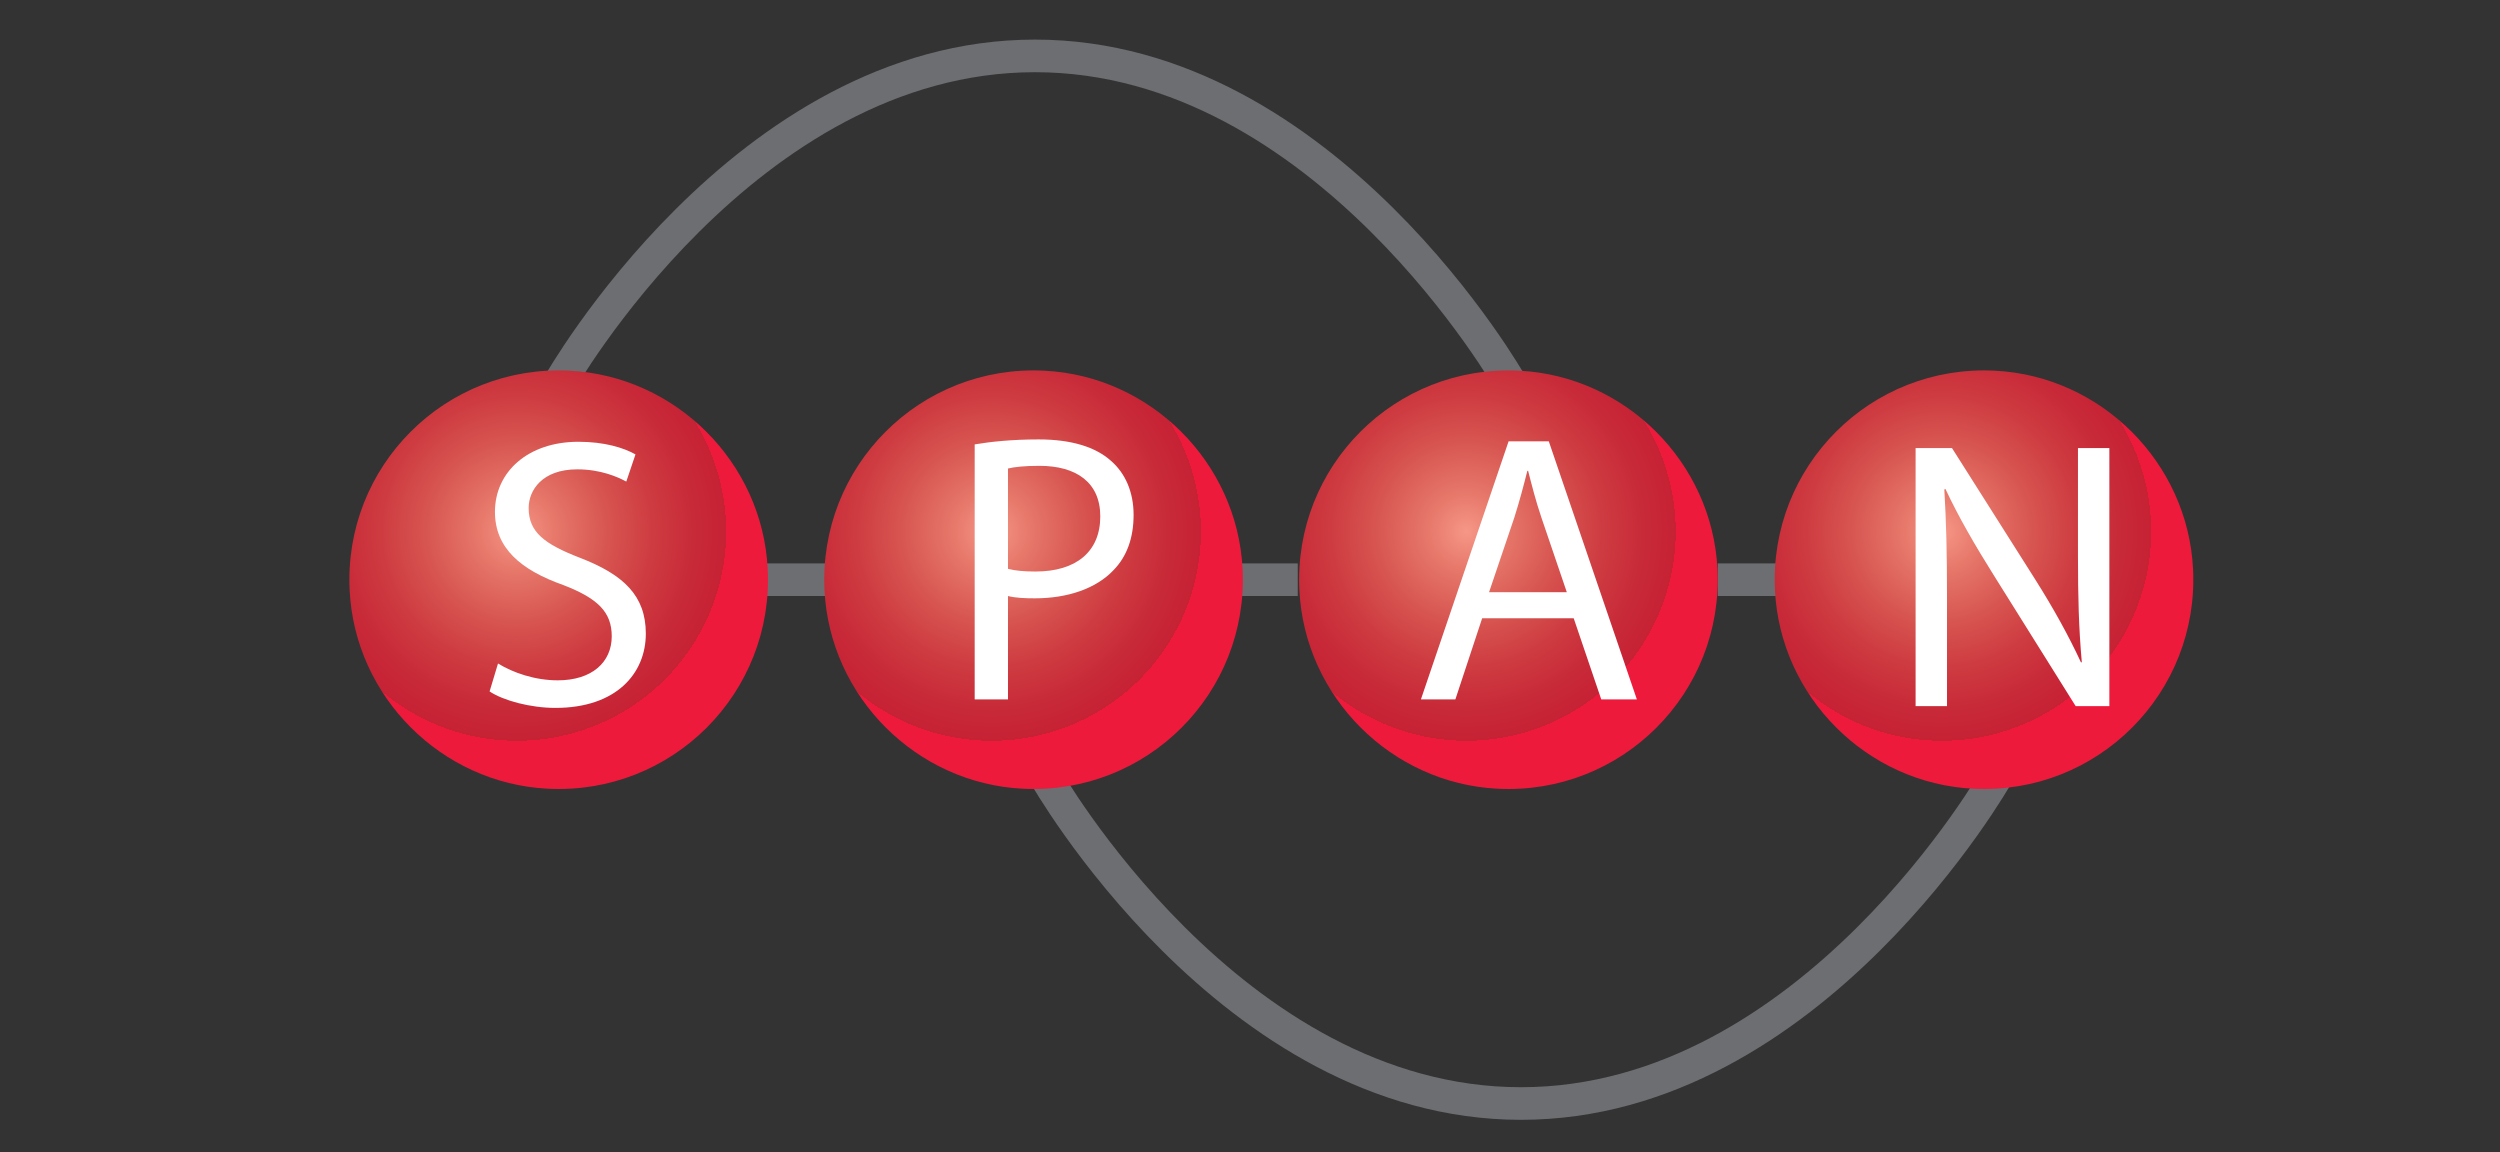 <?xml version="1.0" encoding="iso-8859-1"?>
<!-- Generator: Adobe Illustrator 18.0.0, SVG Export Plug-In . SVG Version: 6.00 Build 0)  -->
<!DOCTYPE svg PUBLIC "-//W3C//DTD SVG 1.1//EN" "http://www.w3.org/Graphics/SVG/1.1/DTD/svg11.dtd">
<svg version="1.1" id="Layer_1" xmlns="http://www.w3.org/2000/svg" xmlns:xlink="http://www.w3.org/1999/xlink" x="0px" y="0px"
	 viewBox="0 0 536.667 247.333" style="enable-background:new 0 0 536.667 247.333;" xml:space="preserve">
<rect x="0" y="0" width="536.667" height="247.333" fill="#333333" stroke="none"/>
<g>
	<path style="fill:none;stroke:#6D6E71;stroke-width:7;stroke-miterlimit:10;" d="M119.93,82.516c0,0,39.822-70.516,102.25-70.516"
		/>
	<path style="fill:none;stroke:#6D6E71;stroke-width:7;stroke-miterlimit:10;" d="M324.43,82.516c0,0-39.822-70.516-102.25-70.516"
		/>
</g>
<g>
	<path style="fill:none;stroke:#6D6E71;stroke-width:7;stroke-miterlimit:10;" d="M224.259,166.372c0,0,39.822,70.516,102.25,70.516
		"/>
	<path style="fill:none;stroke:#6D6E71;stroke-width:7;stroke-miterlimit:10;" d="M428.759,166.372c0,0-39.822,70.516-102.25,70.516
		"/>
</g>
<line style="fill:none;stroke:#6D6E71;stroke-width:7;stroke-miterlimit:10;" x1="259.241" y1="124.444" x2="278.583" y2="124.444"/>
<line style="fill:none;stroke:#6D6E71;stroke-width:7;stroke-miterlimit:10;" x1="158.351" y1="124.444" x2="191.018" y2="124.444"/>
<radialGradient id="SVGID_1_" cx="212.902" cy="114.077" r="44.921" gradientTransform="matrix(1 0 0 1 -0.026 0.017)" gradientUnits="userSpaceOnUse">
	<stop  offset="0" style="stop-color:#F69787"/>
	<stop  offset="0.177" style="stop-color:#E7796B"/>
	<stop  offset="0.42" style="stop-color:#D85752"/>
	<stop  offset="0.646" style="stop-color:#CE3C41"/>
	<stop  offset="0.846" style="stop-color:#C82A38"/>
	<stop  offset="1" style="stop-color:#C62235"/>
	<stop  offset="1" style="stop-color:#C72235"/>
	<stop  offset="1" style="stop-color:#E11D3A"/>
	<stop  offset="1" style="stop-color:#ED1A3C"/>
</radialGradient>
<path style="fill:url(#SVGID_1_);" d="M266.74,122.106c1.351,26.659-20.55,48.558-47.21,47.206
	c-22.827-1.157-41.374-19.704-42.532-42.529c-1.352-26.659,20.549-48.558,47.209-47.208
	C247.035,80.732,265.584,99.28,266.74,122.106z"/>
<line style="fill:none;stroke:#6D6E71;stroke-width:7;stroke-miterlimit:10;" x1="368.739" y1="124.444" x2="387.522" y2="124.444"/>
<radialGradient id="SVGID_2_" cx="110.984" cy="114.077" r="44.921" gradientTransform="matrix(1 0 0 1 -0.026 0.017)" gradientUnits="userSpaceOnUse">
	<stop  offset="0" style="stop-color:#F69787"/>
	<stop  offset="0.177" style="stop-color:#E7796B"/>
	<stop  offset="0.42" style="stop-color:#D85752"/>
	<stop  offset="0.646" style="stop-color:#CE3C41"/>
	<stop  offset="0.846" style="stop-color:#C82A38"/>
	<stop  offset="1" style="stop-color:#C62235"/>
	<stop  offset="1" style="stop-color:#C72235"/>
	<stop  offset="1" style="stop-color:#E11D3A"/>
	<stop  offset="1" style="stop-color:#ED1A3C"/>
</radialGradient>
<path style="fill:url(#SVGID_2_);" d="M164.801,122.106c1.351,26.659-20.55,48.558-47.21,47.206
	c-22.827-1.157-41.374-19.704-42.532-42.529c-1.352-26.659,20.549-48.558,47.209-47.208
	C145.096,80.732,163.645,99.28,164.801,122.106z"/>
<g>
	<rect x="101.646" y="92.775" style="fill:none;" width="65.928" height="71.771"/>
	<path style="fill:#FFFFFF;" d="M106.907,142.427c3.206,1.973,7.891,3.617,12.823,3.617c7.315,0,11.59-3.863,11.59-9.453
		c0-5.179-2.959-8.138-10.439-11.015c-9.042-3.206-14.631-7.891-14.631-15.7c0-8.631,7.151-15.042,17.919-15.042
		c5.672,0,9.782,1.315,12.248,2.712l-1.973,5.836c-1.808-0.986-5.507-2.63-10.521-2.63c-7.562,0-10.439,4.521-10.439,8.302
		c0,5.179,3.37,7.727,11.015,10.686c9.371,3.617,14.138,8.138,14.138,16.276c0,8.548-6.33,15.946-19.399,15.946
		c-5.343,0-11.179-1.562-14.139-3.534L106.907,142.427z"/>
</g>
<radialGradient id="SVGID_3_" cx="314.82" cy="114.077" r="44.921" gradientTransform="matrix(1 0 0 1 -0.026 0.017)" gradientUnits="userSpaceOnUse">
	<stop  offset="0" style="stop-color:#F69787"/>
	<stop  offset="0.177" style="stop-color:#E7796B"/>
	<stop  offset="0.42" style="stop-color:#D85752"/>
	<stop  offset="0.646" style="stop-color:#CE3C41"/>
	<stop  offset="0.846" style="stop-color:#C82A38"/>
	<stop  offset="1" style="stop-color:#C62235"/>
	<stop  offset="1" style="stop-color:#C72235"/>
	<stop  offset="1" style="stop-color:#E11D3A"/>
	<stop  offset="1" style="stop-color:#ED1A3C"/>
</radialGradient>
<path style="fill:url(#SVGID_3_);" d="M368.68,122.106c1.351,26.659-20.55,48.558-47.21,47.206
	c-22.827-1.157-41.374-19.704-42.532-42.529c-1.352-26.659,20.549-48.558,47.209-47.208
	C348.974,80.732,367.523,99.28,368.68,122.106z"/>
<radialGradient id="SVGID_4_" cx="416.893" cy="114.077" r="44.921" gradientTransform="matrix(1 0 0 1 -0.026 0.017)" gradientUnits="userSpaceOnUse">
	<stop  offset="0" style="stop-color:#F69787"/>
	<stop  offset="0.177" style="stop-color:#E7796B"/>
	<stop  offset="0.42" style="stop-color:#D85752"/>
	<stop  offset="0.646" style="stop-color:#CE3C41"/>
	<stop  offset="0.846" style="stop-color:#C82A38"/>
	<stop  offset="1" style="stop-color:#C62235"/>
	<stop  offset="1" style="stop-color:#C72235"/>
	<stop  offset="1" style="stop-color:#E11D3A"/>
	<stop  offset="1" style="stop-color:#ED1A3C"/>
</radialGradient>
<path style="fill:url(#SVGID_4_);" d="M470.773,122.106c1.351,26.659-20.55,48.558-47.21,47.206
	c-22.827-1.157-41.374-19.704-42.532-42.529c-1.352-26.659,20.549-48.558,47.209-47.208
	C451.068,80.732,469.616,99.28,470.773,122.106z"/>
<g>
	<rect x="202.984" y="91.775" style="fill:none;" width="65.928" height="71.771"/>
	<path style="fill:#FFFFFF;" d="M209.231,95.396c3.453-0.575,7.973-1.068,13.728-1.068c7.069,0,12.248,1.644,15.535,4.603
		c3.042,2.63,4.85,6.658,4.85,11.59c0,5.014-1.479,8.96-4.274,11.837c-3.781,4.028-9.946,6.083-16.933,6.083
		c-2.137,0-4.11-0.082-5.754-0.493v22.194h-7.151V95.396z M216.383,122.111c1.562,0.411,3.535,0.575,5.918,0.575
		c8.631,0,13.892-4.192,13.892-11.836c0-7.316-5.179-10.851-13.07-10.851c-3.124,0-5.507,0.247-6.74,0.576V122.111z"/>
</g>
<g>
	<rect x="302.965" y="91.775" style="fill:none;" width="65.928" height="71.771"/>
	<path style="fill:#FFFFFF;" d="M318.173,132.715l-5.754,17.426h-7.398l18.823-55.402h8.631l18.906,55.402h-7.645l-5.918-17.426
		H318.173z M336.339,127.125l-5.426-15.947c-1.232-3.617-2.055-6.905-2.877-10.11h-0.164c-0.822,3.288-1.727,6.658-2.795,10.028
		l-5.425,16.029H336.339z"/>
</g>
<g>
	<rect x="404.969" y="93.219" style="fill:none;" width="65.928" height="71.771"/>
	<path style="fill:#FFFFFF;" d="M411.216,151.585V96.182h7.81l17.755,28.03c4.109,6.494,7.315,12.329,9.946,18.001l0.164-0.082
		c-0.657-7.397-0.822-14.138-0.822-22.769v-23.18h6.74v55.402h-7.233l-17.591-28.112c-3.863-6.165-7.562-12.494-10.356-18.495
		l-0.247,0.082c0.411,6.987,0.575,13.645,0.575,22.852v23.673H411.216z"/>
</g>
<g>
</g>
<g>
</g>
<g>
</g>
<g>
</g>
<g>
</g>
<g>
</g>
</svg>
